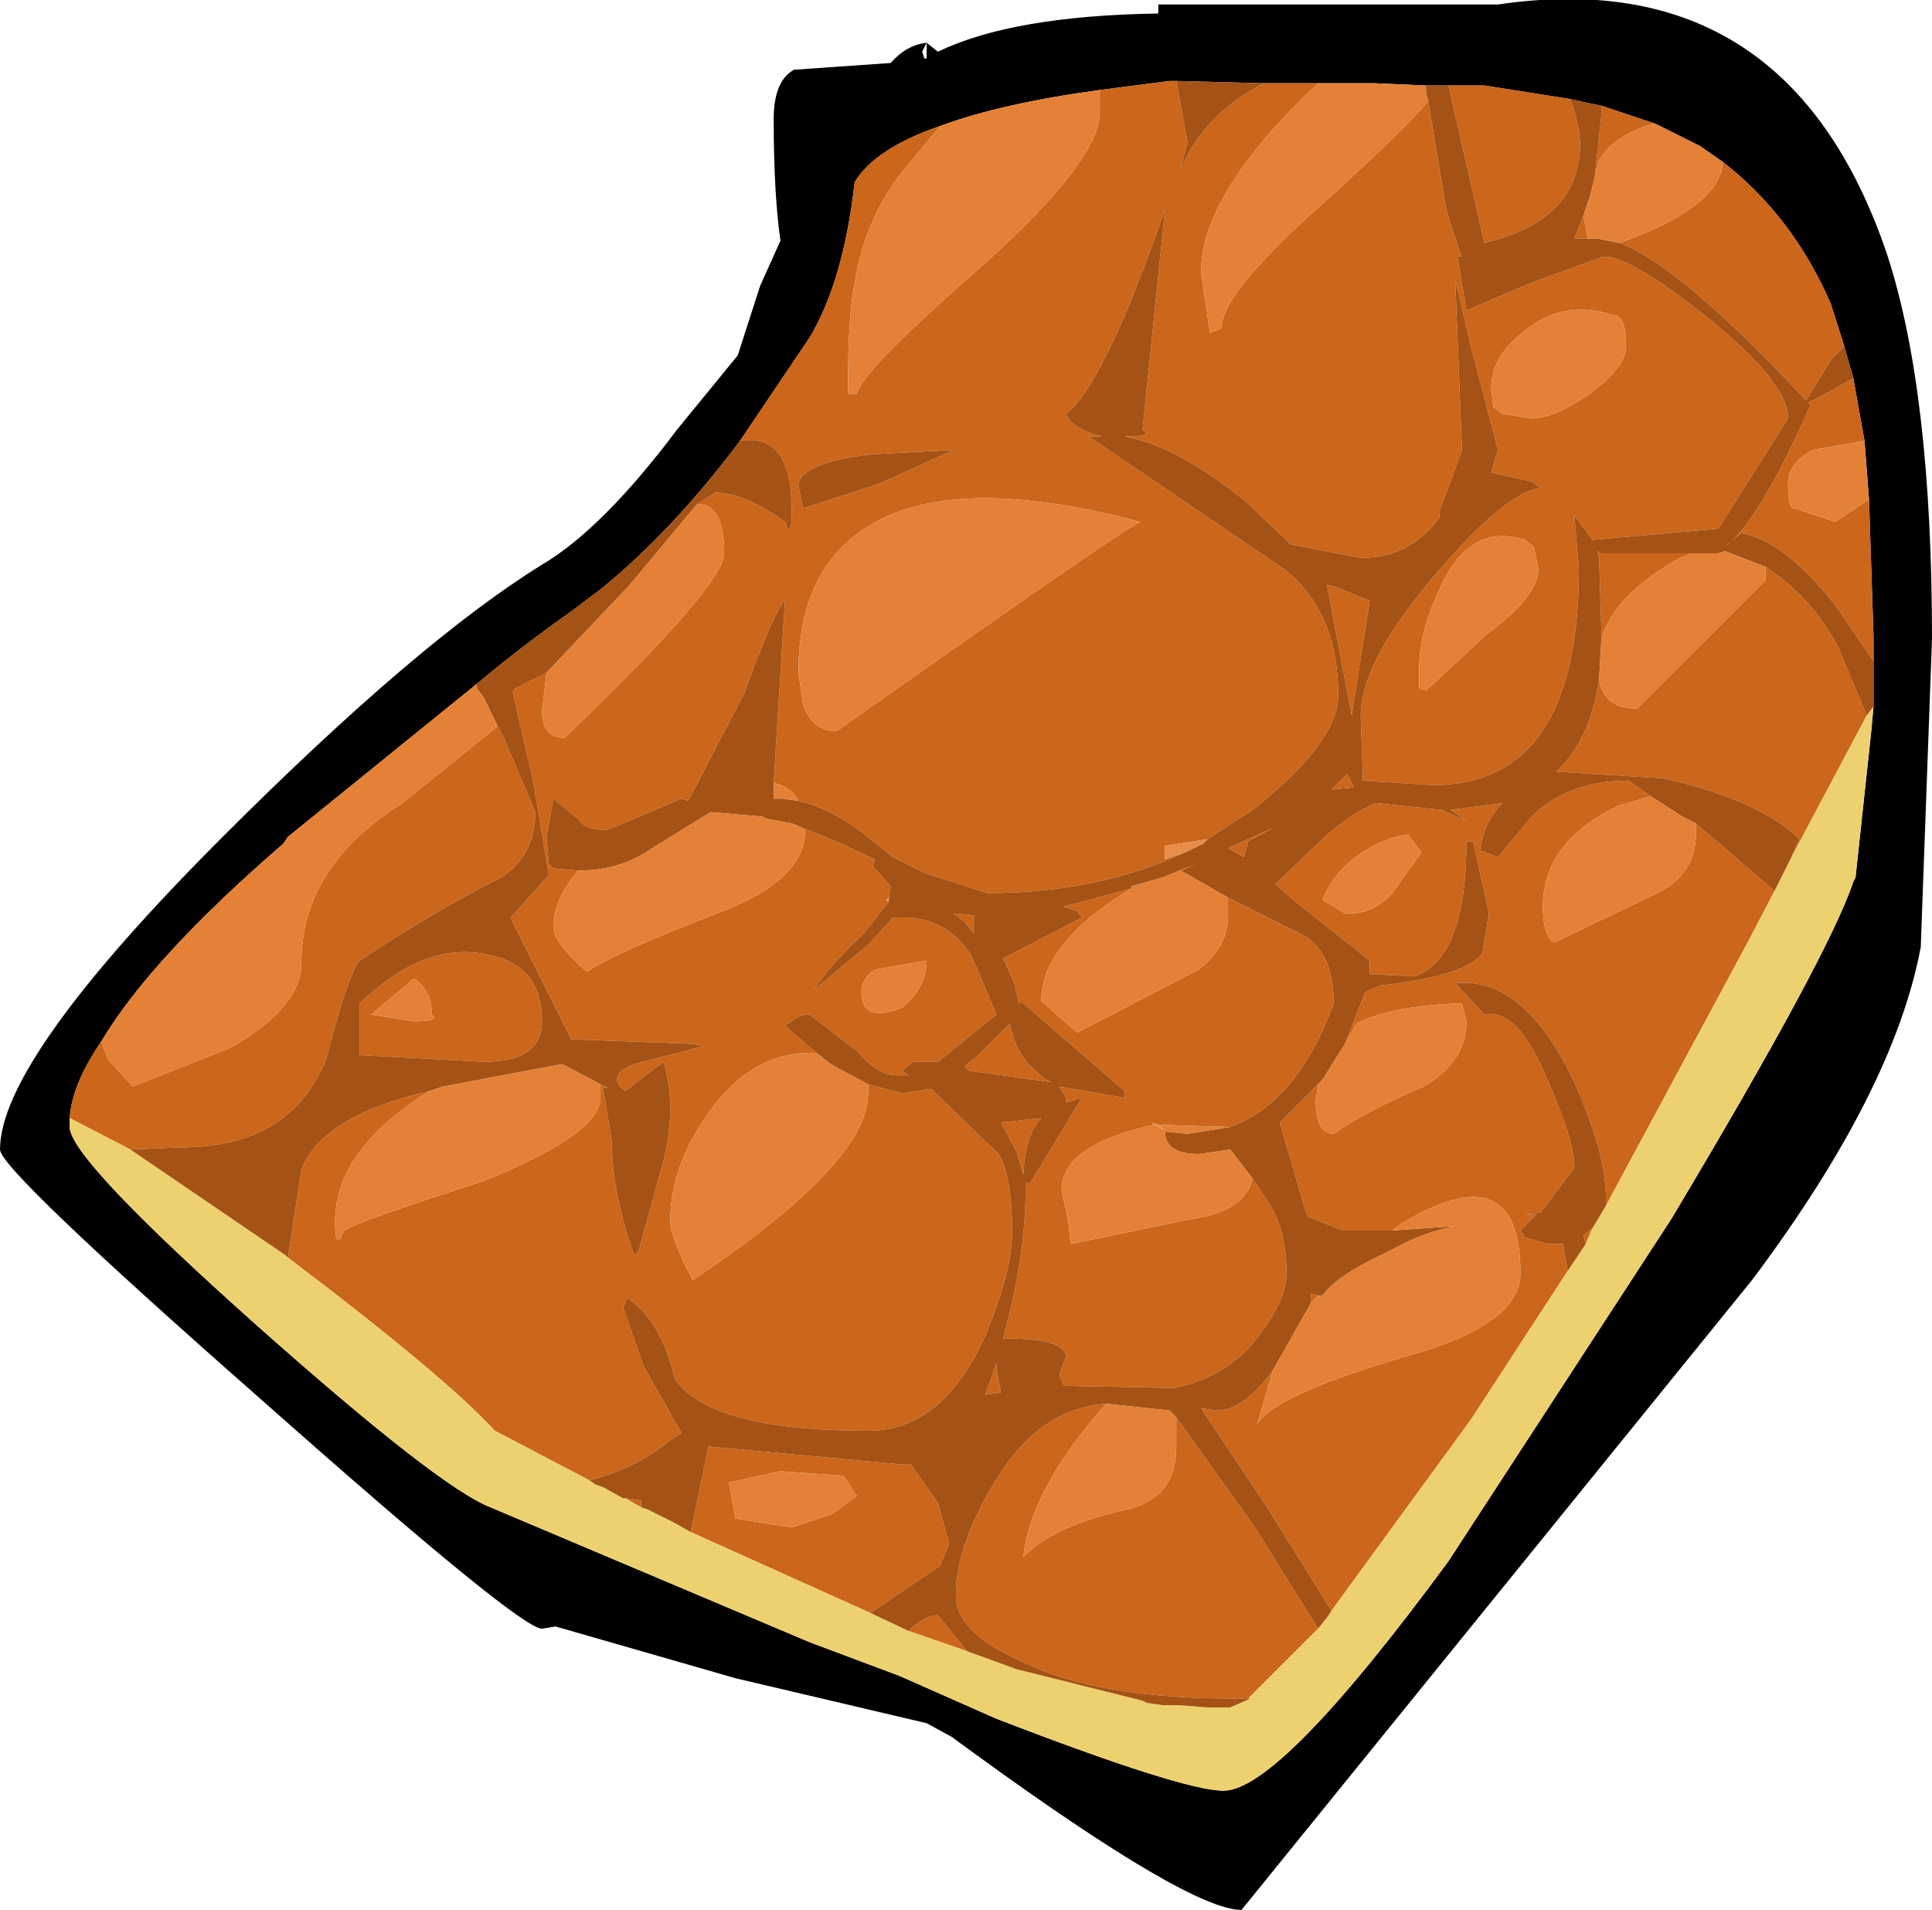 <?xml version="1.0" encoding="UTF-8" standalone="no"?>
<svg xmlns:ffdec="https://www.free-decompiler.com/flash" xmlns:xlink="http://www.w3.org/1999/xlink" ffdec:objectType="frame" height="42.45px" width="42.95px" xmlns="http://www.w3.org/2000/svg">
  <g transform="matrix(1.0, 0.0, 0.0, 1.0, -1.65, 9.6)">
    <use ffdec:characterId="746" height="42.45" transform="matrix(1.0, 0.0, 0.0, 1.0, 1.65, -9.6)" width="42.95" xlink:href="#shape0"/>
  </g>
  <defs>
    <g id="shape0" transform="matrix(1.0, 0.0, 0.0, 1.0, -1.65, 9.6)">
      <path d="M19.3 -8.05 L21.45 -8.2 Q21.8 -8.6 22.25 -8.65 L22.5 -8.45 Q24.15 -9.25 27.4 -9.3 L27.4 -9.5 34.95 -9.5 Q41.4 -10.45 43.6 -3.95 44.6 -0.9 44.6 4.6 L44.35 11.45 Q43.75 14.65 40.6 18.85 L29.25 32.85 Q28.1 32.85 23.35 29.4 L22.8 29.0 22.25 28.7 18.0 27.7 14.0 26.55 13.7 26.6 Q13.2 26.6 7.45 21.5 1.65 16.4 1.65 15.95 1.65 13.95 6.6 9.0 10.95 4.65 13.7 2.95 15.05 2.15 16.7 -0.05 L18.05 -1.7 18.55 -3.25 19.0 -4.25 Q18.85 -5.3 18.85 -6.95 18.85 -7.8 19.3 -8.05 M29.75 -7.75 L27.8 -7.8 27.65 -7.8 26.1 -7.6 Q23.9 -7.3 22.55 -6.8 21.1 -6.3 20.65 -5.55 20.4 -3.35 19.65 -2.1 L18.1 0.2 Q16.6 2.2 15.0 3.5 L14.4 3.95 Q13.2 4.8 12.25 5.6 L8.05 9.0 7.95 9.15 Q5.0 11.7 3.9 13.55 3.25 14.5 3.2 15.25 L3.2 15.45 Q3.2 16.15 7.35 19.85 11.4 23.45 12.55 23.9 L19.65 26.9 21.65 27.65 23.8 28.6 Q27.95 30.2 28.85 30.2 30.1 30.2 33.85 25.1 L38.8 17.5 Q42.3 11.65 42.85 10.0 L42.9 9.9 43.25 6.65 43.3 6.1 43.3 5.1 43.3 4.55 43.2 1.5 43.1 0.2 42.85 -1.2 42.65 -1.9 42.35 -2.85 Q41.5 -4.8 39.95 -6.0 L39.45 -6.35 38.45 -6.85 37.25 -7.25 37.0 -7.3 36.55 -7.4 34.65 -7.7 33.85 -7.7 33.35 -7.7 32.2 -7.75 31.55 -7.75 31.25 -7.75 30.95 -7.75 29.75 -7.75 M22.15 -8.45 L22.2 -8.3 22.25 -8.3 22.25 -8.65 22.15 -8.45" fill="#000000" fill-rule="evenodd" stroke="none"/>
      <path d="M27.8 -7.8 L28.05 -6.45 27.9 -5.85 Q28.45 -7.1 29.75 -7.75 L30.95 -7.75 Q28.35 -5.3 28.35 -3.55 L28.55 -2.2 28.8 -2.3 Q28.8 -3.1 31.25 -5.25 32.9 -6.75 33.4 -7.35 L33.8 -4.95 34.1 -4.0 34.15 -3.9 34.05 -3.9 34.25 -2.7 35.65 -3.3 37.3 -3.9 Q37.9 -3.9 39.6 -2.55 41.4 -1.1 41.4 -0.3 L39.85 2.15 37.05 2.4 36.65 1.85 36.75 3.05 Q36.75 7.85 33.5 7.85 L31.95 7.75 31.9 6.3 Q31.9 4.85 34.35 2.3 35.35 1.3 35.9 1.25 L35.7 1.1 34.8 0.9 34.95 0.4 34.35 -1.9 34.0 -3.4 34.15 0.4 33.9 1.1 33.65 1.75 33.65 1.9 Q33.0 2.8 31.9 2.8 L30.35 2.5 29.35 1.55 Q27.8 0.3 26.65 0.1 L26.7 0.1 Q27.3 0.1 27.05 -0.05 L27.55 -4.95 Q26.2 -1.05 25.35 -0.4 25.5 -0.05 26.15 0.1 L25.85 0.1 30.2 3.05 Q31.4 4.0 31.4 5.85 31.4 6.9 29.5 8.4 L28.5 9.05 27.55 9.2 27.55 9.5 28.1 9.3 Q26.1 10.25 23.6 10.25 L22.2 9.8 21.5 9.45 20.75 8.85 Q20.05 8.35 19.4 8.2 19.25 7.9 18.85 7.8 L19.1 3.75 Q18.85 4.0 18.2 5.8 L16.95 8.2 16.8 8.15 15.15 8.85 Q14.65 8.85 14.5 8.6 L13.95 8.15 13.8 9.0 13.85 9.6 13.95 9.7 14.5 9.75 Q13.95 10.4 13.95 11.0 13.95 11.35 14.7 12.0 15.25 11.6 17.85 10.6 19.55 9.9 19.55 8.85 L19.25 8.7 20.35 9.15 21.1 9.5 21.05 9.65 21.45 10.1 21.4 10.45 20.85 11.15 Q20.05 11.9 19.75 12.4 L20.95 11.4 21.5 10.8 Q22.65 10.7 23.25 11.65 L23.8 12.95 22.75 13.8 22.5 14.0 21.95 14.0 21.7 14.2 21.85 14.3 21.6 14.3 Q21.15 14.3 20.75 13.8 L19.65 12.95 Q19.4 12.95 19.25 13.1 L19.1 13.2 19.8 13.8 Q18.45 13.75 17.5 15.0 16.55 16.25 16.55 17.55 16.55 17.9 17.05 18.85 20.95 16.25 20.95 14.7 L20.95 14.5 21.7 14.7 22.35 14.6 23.85 16.05 Q24.15 16.55 24.15 17.8 24.15 18.65 23.55 20.1 22.6 22.2 20.95 22.2 17.45 22.2 16.65 21.05 16.35 19.75 15.6 19.25 L15.5 19.45 15.95 20.75 16.8 22.25 16.5 22.45 Q15.75 23.05 14.75 23.3 L12.65 22.2 Q11.55 21.0 8.05 18.35 L8.35 16.4 Q8.8 15.2 11.2 14.65 9.1 15.95 9.1 17.55 9.1 18.25 9.3 17.75 9.6 17.55 12.4 16.65 15.0 15.6 15.0 14.8 L15.0 14.5 15.2 14.6 15.05 14.55 15.25 15.75 Q15.25 16.9 15.75 18.3 L15.85 18.2 16.4 16.2 Q16.7 15.0 16.4 14.0 L15.55 14.65 Q15.1 14.3 15.75 14.05 L17.3 13.65 17.05 13.6 14.35 13.5 13.0 10.8 13.85 9.85 13.5 7.75 13.05 5.8 13.1 5.7 13.8 5.35 13.7 6.2 Q13.7 6.8 14.2 6.8 17.75 3.4 17.75 2.7 17.75 1.6 17.15 1.6 L17.55 1.35 Q18.2 1.35 19.1 2.0 19.25 2.45 19.25 1.75 19.25 0.0 18.1 0.2 L19.65 -2.1 Q20.4 -3.35 20.65 -5.55 21.1 -6.3 22.55 -6.8 L21.6 -5.65 Q20.85 -4.6 20.65 -3.3 20.5 -2.65 20.5 -0.85 L20.7 -0.85 Q20.8 -1.35 23.55 -3.75 26.1 -6.05 26.1 -7.1 L26.1 -7.6 27.65 -7.8 27.8 -7.8 M33.85 -7.7 L34.65 -7.7 36.55 -7.4 Q36.85 -6.65 36.75 -6.05 36.55 -4.65 34.65 -4.2 L33.85 -7.7 M37.25 -7.25 L38.45 -6.85 38.4 -6.85 Q37.55 -6.6 37.2 -6.05 L37.1 -5.65 37.25 -7.05 37.25 -7.25 M39.95 -6.0 Q41.5 -4.8 42.35 -2.85 L42.65 -1.9 42.35 -1.6 41.8 -0.7 Q39.0 -3.7 37.65 -4.2 39.9 -5.0 39.95 -6.0 M42.85 -1.2 L43.1 0.2 41.95 0.4 Q41.4 0.7 41.4 1.15 41.4 1.75 41.55 1.7 L42.45 2.0 43.2 1.5 43.3 4.55 43.3 5.1 42.45 3.85 Q41.3 2.4 40.35 2.25 L40.0 2.55 Q40.75 2.0 41.9 -0.6 L41.85 -0.65 Q42.45 -0.95 42.85 -1.2 M3.2 15.25 Q3.25 14.5 3.9 13.55 L4.05 13.95 4.6 14.55 6.75 13.7 Q8.35 12.8 8.35 11.8 8.35 9.65 10.6 8.25 L12.7 6.55 12.4 5.9 12.85 6.8 13.55 8.45 Q13.55 9.4 12.8 9.9 11.3 10.65 9.65 11.75 9.4 12.0 8.9 13.95 8.1 15.9 5.7 15.9 L4.55 15.95 3.2 15.25 M15.55 23.7 L15.9 23.75 15.9 23.9 15.55 23.7 M17.0 24.45 L17.1 24.0 17.4 22.55 21.7 22.95 21.9 22.95 22.5 23.8 22.75 24.7 22.55 25.2 21.0 26.25 17.0 24.45 M21.85 26.65 Q22.2 26.3 22.5 26.3 L23.15 27.1 21.85 26.65 M29.4 28.15 Q26.0 28.2 24.2 27.25 22.9 26.65 22.9 25.85 22.9 24.7 23.85 23.2 24.8 21.7 26.25 21.6 L26.15 21.7 Q24.55 23.55 24.4 25.0 25.1 24.3 26.7 23.95 27.8 23.7 27.8 22.55 L27.8 21.9 29.55 24.35 30.95 26.6 29.4 28.15 M31.25 26.2 L29.85 23.95 28.35 21.7 28.7 21.75 Q29.3 21.75 29.95 20.85 L29.6 22.05 Q30.0 21.4 32.9 20.55 35.45 19.85 35.45 18.7 35.45 16.0 32.8 17.6 L32.6 17.75 31.5 17.75 30.75 17.45 30.7 17.4 30.1 15.35 30.95 14.5 30.95 14.55 30.9 14.85 Q30.9 15.6 31.3 15.6 32.0 15.1 33.3 14.55 34.25 14.0 34.25 13.1 L34.15 12.7 Q32.6 12.75 31.8 13.15 L31.55 13.6 32.0 12.45 32.35 12.3 Q34.2 12.1 34.6 11.6 L34.75 10.7 34.4 9.1 34.25 9.1 Q34.25 11.7 33.1 12.1 L32.1 12.05 32.1 11.75 30.4 10.4 30.0 10.05 31.05 9.05 Q31.7 8.45 32.25 8.25 L33.7 8.4 34.25 8.65 33.9 8.4 35.05 8.25 Q34.65 8.65 34.55 9.3 L34.95 9.45 35.7 8.55 Q36.5 7.75 37.85 7.75 L38.35 8.1 37.65 8.3 Q35.95 9.1 35.95 10.55 35.95 11.2 36.2 11.35 L38.6 10.2 Q39.35 9.75 39.35 8.95 L39.35 8.7 41.1 10.2 40.5 11.35 37.35 17.2 37.35 17.0 Q37.35 16.0 36.6 14.35 35.5 12.1 34.0 12.25 L34.65 12.95 Q35.4 12.8 36.05 14.4 36.65 15.75 36.65 16.35 L35.9 17.35 35.55 17.4 35.7 17.4 35.8 17.4 35.45 17.75 35.55 17.9 36.05 18.05 36.4 18.05 36.5 18.65 34.35 21.95 31.25 26.2 M30.8 19.35 L30.8 19.15 30.95 19.2 30.8 19.35 M41.45 9.5 L41.65 9.05 Q40.8 8.2 38.65 7.7 L36.25 7.55 Q37.0 6.85 37.2 5.5 37.3 6.15 38.05 6.15 L40.9 3.3 40.9 3.0 Q41.9 3.65 42.5 4.75 L43.15 6.3 41.45 9.5 M37.25 4.6 L37.25 4.4 37.2 2.8 37.15 2.65 37.25 2.7 39.25 2.7 39.0 2.8 Q37.55 3.6 37.25 4.6 M36.85 -4.8 L36.95 -4.3 36.65 -4.3 36.85 -4.8 M34.85 -0.55 L35.05 -0.4 35.7 -0.3 Q36.2 -0.3 37.0 -0.85 37.8 -1.45 37.8 -1.9 37.8 -2.6 37.5 -2.6 36.4 -2.95 35.55 -2.25 34.8 -1.7 34.8 -0.95 L34.85 -0.55 M37.05 17.7 L36.9 18.05 36.85 17.85 37.05 17.7 M35.85 3.05 L35.75 2.55 35.55 2.4 Q34.3 2.0 33.65 3.5 33.2 4.45 33.2 5.25 L33.2 5.7 33.35 5.75 34.7 4.5 Q35.85 3.65 35.85 3.05 M31.75 7.9 L31.25 7.95 31.6 7.6 31.75 7.9 M31.15 3.4 L31.35 3.45 32.1 3.75 31.7 6.3 31.5 5.25 31.15 3.4 M31.55 10.7 Q32.15 10.75 32.6 10.25 L33.25 9.35 32.95 8.95 Q32.45 9.0 31.85 9.4 31.25 9.85 31.05 10.4 L31.55 10.7 M21.2 1.15 L22.85 0.4 21.0 0.5 Q19.4 0.7 19.4 1.2 L19.5 1.7 21.2 1.15 M21.35 10.4 L21.4 10.45 21.4 10.35 21.35 10.4 M22.25 11.75 L21.1 11.95 Q20.8 12.15 20.8 12.45 20.8 13.15 21.7 12.8 22.25 12.35 22.25 11.75 M29.5 16.6 L29.9 17.2 Q30.25 17.8 30.25 18.7 30.25 19.25 29.7 20.0 29.0 21.0 27.75 21.25 L25.3 21.2 25.2 20.95 25.35 20.55 Q25.3 20.15 24.05 20.15 L23.95 20.15 Q24.45 18.3 24.45 16.85 L24.45 16.7 24.55 16.7 25.7 14.8 25.35 14.9 25.35 14.8 25.2 14.55 26.65 14.8 26.65 14.65 24.4 12.7 24.3 12.7 24.2 12.25 23.95 11.7 25.7 10.8 25.6 10.65 25.3 10.55 26.8 10.15 Q24.8 11.35 24.8 12.65 L25.6 13.35 28.3 11.95 Q28.95 11.45 28.95 10.75 L28.95 10.35 30.65 11.2 Q31.3 11.6 31.3 12.7 30.5 14.9 29.0 15.45 L27.4 15.4 27.25 15.35 27.3 15.4 Q25.25 15.85 25.25 16.85 L25.4 17.55 25.45 18.05 28.1 17.5 Q29.3 17.35 29.5 16.6 M23.3 10.75 L23.3 11.15 23.1 10.9 22.85 10.7 23.35 10.75 23.3 10.75 M29.4 9.1 L29.3 9.45 28.95 9.25 29.95 8.8 29.4 9.1 M27.0 2.0 Q22.85 0.9 20.95 2.1 19.4 3.05 19.4 5.35 L19.5 6.05 Q19.7 6.65 20.25 6.65 26.7 2.1 27.0 2.0 M23.9 15.35 L24.8 15.25 Q24.45 15.6 24.4 16.5 L24.25 16.0 23.9 15.35 M23.2 14.2 L23.1 14.1 23.4 13.85 24.1 13.15 Q24.25 14.0 25.0 14.45 L23.2 14.2 M23.55 21.4 L23.8 20.7 23.8 20.8 23.9 21.35 23.55 21.4 M20.7 23.65 L20.4 23.2 19.0 23.1 17.85 23.35 18.0 24.15 19.25 24.35 20.15 24.05 20.7 23.65 M9.65 13.85 L9.65 12.7 Q11.05 11.35 12.4 11.6 13.7 11.8 13.7 13.1 13.7 14.0 12.4 14.0 L9.65 13.85 M10.85 13.1 Q11.45 13.1 11.25 12.95 11.25 12.4 10.85 12.15 L9.9 12.95 10.85 13.1" fill="#cb661b" fill-rule="evenodd" stroke="none"/>
      <path d="M43.3 6.1 L43.25 6.65 42.9 9.9 42.85 10.0 Q42.3 11.65 38.8 17.5 L33.85 25.1 Q30.1 30.2 28.85 30.2 27.95 30.2 23.8 28.6 L21.65 27.65 19.65 26.9 12.55 23.9 Q11.4 23.45 7.35 19.85 3.2 16.15 3.2 15.45 L3.2 15.25 4.55 15.95 8.0 18.3 8.05 18.35 Q11.55 21.0 12.65 22.2 L14.75 23.3 14.9 23.4 15.05 23.45 15.5 23.7 15.55 23.7 15.9 23.9 16.05 23.95 16.65 24.25 17.0 24.45 21.0 26.25 21.85 26.65 23.15 27.1 24.25 27.5 27.05 28.2 27.15 28.25 27.5 28.3 27.85 28.3 28.5 28.35 28.8 28.35 28.85 28.35 29.0 28.35 29.45 28.15 29.4 28.15 30.95 26.6 31.15 26.35 31.25 26.2 34.35 21.95 36.5 18.65 36.9 18.05 37.05 17.7 37.35 17.2 40.5 11.35 41.1 10.2 41.45 9.5 43.15 6.3 43.3 6.1" fill="#eed16f" fill-rule="evenodd" stroke="none"/>
      <path d="M28.5 9.05 L28.4 9.15 28.1 9.3 27.55 9.5 27.55 9.2 28.5 9.05 M21.35 10.4 L21.4 10.35 21.4 10.45 21.35 10.4 M27.3 15.4 L27.25 15.35 27.4 15.4 27.45 15.45 27.55 15.5 27.5 15.5 27.35 15.4 27.3 15.4" fill="#e88d4a" fill-rule="evenodd" stroke="none"/>
      <path d="M27.8 -7.8 L29.75 -7.75 Q28.45 -7.1 27.9 -5.85 L28.05 -6.45 27.8 -7.8 M33.35 -7.7 L33.85 -7.7 34.65 -4.2 Q36.55 -4.65 36.75 -6.05 36.85 -6.65 36.55 -7.4 L37.0 -7.3 37.25 -7.25 37.25 -7.05 37.1 -5.65 37.0 -5.25 36.95 -5.1 36.85 -4.8 36.65 -4.3 36.95 -4.3 37.1 -4.3 37.15 -4.3 37.4 -4.25 37.65 -4.2 Q39.0 -3.7 41.8 -0.7 L42.35 -1.6 42.65 -1.9 42.85 -1.2 Q42.45 -0.95 41.85 -0.65 L41.9 -0.6 Q40.75 2.0 40.0 2.55 L40.35 2.25 Q41.3 2.4 42.45 3.85 L43.3 5.1 43.3 6.1 43.15 6.3 42.5 4.75 Q41.9 3.65 40.9 3.0 L40.0 2.65 39.85 2.7 39.25 2.7 37.25 2.7 37.15 2.65 37.2 2.8 37.25 4.4 37.25 4.6 37.2 5.5 Q37.0 6.85 36.25 7.55 L38.65 7.7 Q40.8 8.2 41.65 9.05 L41.45 9.5 41.1 10.2 39.35 8.7 39.05 8.55 38.35 8.1 37.85 7.75 Q36.5 7.75 35.7 8.55 L34.95 9.45 34.55 9.3 Q34.65 8.65 35.05 8.25 L33.9 8.4 34.25 8.65 33.7 8.4 32.25 8.25 Q31.7 8.45 31.05 9.05 L30.0 10.05 30.4 10.4 32.1 11.75 32.1 12.05 33.1 12.1 Q34.25 11.7 34.25 9.1 L34.4 9.1 34.75 10.7 34.6 11.6 Q34.2 12.1 32.35 12.3 L32.0 12.45 31.55 13.6 31.05 14.4 30.95 14.5 30.1 15.35 30.7 17.4 30.75 17.45 31.5 17.75 32.6 17.75 34.0 17.65 Q33.25 17.8 32.55 18.2 31.35 18.75 31.05 19.2 L30.95 19.2 30.8 19.15 30.8 19.35 29.95 20.85 Q29.3 21.75 28.7 21.75 L28.35 21.7 29.85 23.95 31.25 26.2 31.15 26.35 30.95 26.6 29.55 24.35 27.8 21.9 27.65 21.75 26.25 21.6 Q24.8 21.7 23.85 23.2 22.9 24.7 22.9 25.85 22.9 26.65 24.2 27.25 26.0 28.2 29.4 28.15 L29.45 28.15 29.0 28.35 28.85 28.35 28.8 28.35 28.5 28.35 27.85 28.3 27.5 28.3 27.15 28.25 27.05 28.2 24.25 27.5 23.15 27.1 22.5 26.3 Q22.2 26.3 21.85 26.65 L21.0 26.25 22.55 25.2 22.75 24.7 22.5 23.8 21.9 22.95 21.7 22.95 17.4 22.55 17.1 24.0 17.0 24.45 16.65 24.25 16.05 23.95 15.9 23.9 15.9 23.75 15.55 23.7 15.5 23.7 15.05 23.45 14.9 23.4 14.75 23.3 Q15.75 23.05 16.5 22.45 L16.8 22.25 15.95 20.75 15.5 19.45 15.6 19.25 Q16.35 19.75 16.65 21.05 17.45 22.2 20.95 22.2 22.6 22.2 23.55 20.1 24.15 18.65 24.15 17.8 24.15 16.55 23.85 16.05 L22.35 14.6 21.7 14.7 20.95 14.5 20.2 14.1 20.05 14.0 19.8 13.8 19.1 13.2 19.25 13.1 Q19.4 12.95 19.65 12.95 L20.75 13.8 Q21.15 14.3 21.6 14.3 L21.85 14.3 21.7 14.2 21.95 14.0 22.5 14.0 22.75 13.8 23.8 12.95 23.25 11.65 Q22.65 10.7 21.5 10.8 L20.95 11.4 19.75 12.4 Q20.05 11.9 20.85 11.15 L21.4 10.45 21.45 10.1 21.05 9.65 21.1 9.5 20.35 9.15 19.25 8.7 18.7 8.6 18.6 8.55 17.45 8.45 16.15 9.25 Q15.45 9.75 14.5 9.75 L13.95 9.7 13.85 9.6 13.8 9.0 13.95 8.15 14.5 8.6 Q14.65 8.85 15.15 8.85 L16.8 8.15 16.95 8.2 18.2 5.8 Q18.85 4.0 19.1 3.75 L18.85 7.8 18.85 8.15 19.05 8.15 19.4 8.2 Q20.05 8.35 20.75 8.85 L21.5 9.45 22.2 9.8 23.6 10.25 Q26.1 10.25 28.1 9.3 L28.4 9.15 28.5 9.05 29.5 8.4 Q31.4 6.9 31.4 5.85 31.4 4.0 30.2 3.05 L25.85 0.1 26.15 0.1 Q25.5 -0.05 25.35 -0.4 26.2 -1.05 27.55 -4.95 L27.05 -0.05 Q27.3 0.1 26.7 0.1 L26.65 0.1 Q27.8 0.3 29.35 1.55 L30.35 2.5 31.9 2.8 Q33.0 2.8 33.65 1.9 L33.65 1.75 33.9 1.1 34.15 0.4 34.0 -3.4 34.35 -1.9 34.95 0.4 34.8 0.9 35.7 1.1 35.9 1.25 Q35.35 1.3 34.35 2.3 31.9 4.85 31.9 6.3 L31.95 7.75 33.5 7.85 Q36.75 7.85 36.75 3.05 L36.65 1.85 37.05 2.4 39.85 2.15 41.4 -0.3 Q41.4 -1.1 39.6 -2.55 37.9 -3.9 37.3 -3.9 L35.65 -3.3 34.25 -2.7 34.05 -3.9 34.15 -3.9 34.1 -4.0 33.8 -4.95 33.4 -7.35 33.35 -7.55 33.35 -7.7 M12.25 5.6 Q13.2 4.8 14.4 3.95 L15.0 3.5 Q16.6 2.2 18.1 0.2 19.25 0.0 19.25 1.75 19.25 2.45 19.1 2.0 18.2 1.35 17.55 1.35 L17.15 1.6 15.65 3.4 13.8 5.35 13.1 5.7 13.05 5.8 13.5 7.75 13.85 9.85 13.0 10.8 14.35 13.5 17.05 13.6 17.3 13.65 15.75 14.05 Q15.1 14.3 15.55 14.65 L16.4 14.0 Q16.7 15.0 16.4 16.2 L15.85 18.2 15.75 18.3 Q15.25 16.9 15.25 15.75 L15.05 14.55 15.2 14.6 15.0 14.5 14.15 14.05 11.5 14.55 11.2 14.65 Q8.8 15.2 8.35 16.4 L8.05 18.35 8.0 18.3 4.55 15.95 5.7 15.9 Q8.1 15.9 8.9 13.95 9.4 12.0 9.65 11.75 11.3 10.65 12.8 9.9 13.55 9.4 13.55 8.45 L12.85 6.8 12.4 5.9 12.25 5.7 12.25 5.6 M37.35 17.2 L37.05 17.7 36.85 17.85 36.9 18.05 36.5 18.65 36.4 18.05 36.05 18.05 35.55 17.9 35.45 17.75 35.8 17.4 35.7 17.4 35.55 17.4 35.9 17.35 36.65 16.35 Q36.65 15.75 36.05 14.4 35.4 12.8 34.65 12.95 L34.0 12.25 Q35.5 12.1 36.6 14.35 37.35 16.0 37.35 17.0 L37.35 17.2 M31.15 3.4 L31.5 5.25 31.7 6.3 32.1 3.75 31.35 3.45 31.15 3.4 M31.75 7.9 L31.6 7.6 31.25 7.95 31.75 7.9 M21.2 1.15 L19.5 1.7 19.4 1.2 Q19.4 0.7 21.0 0.5 L22.85 0.4 21.2 1.15 M23.3 10.75 L23.35 10.75 22.85 10.7 23.1 10.9 23.3 11.15 23.3 10.75 M26.8 10.15 L25.3 10.55 25.6 10.65 25.7 10.8 23.95 11.7 24.2 12.25 24.3 12.7 24.4 12.7 26.65 14.65 26.65 14.8 25.2 14.55 25.35 14.8 25.35 14.9 25.7 14.8 24.55 16.7 24.45 16.7 24.45 16.85 Q24.45 18.3 23.95 20.15 L24.05 20.15 Q25.3 20.15 25.35 20.55 L25.2 20.95 25.3 21.2 27.75 21.25 Q29.0 21.0 29.7 20.0 30.25 19.25 30.25 18.7 30.25 17.8 29.9 17.2 L29.5 16.6 29.0 15.95 28.3 16.05 Q27.55 16.05 27.55 15.55 L28.05 15.6 29.0 15.45 Q30.5 14.9 31.3 12.7 31.3 11.6 30.65 11.2 L28.95 10.35 27.9 9.75 28.25 9.6 27.5 9.9 26.8 10.1 26.8 10.15 M29.4 9.1 L29.95 8.8 28.95 9.25 29.3 9.45 29.4 9.1 M23.2 14.2 L25.0 14.45 Q24.25 14.0 24.1 13.15 L23.4 13.85 23.1 14.1 23.2 14.2 M23.9 15.35 L24.25 16.0 24.4 16.5 Q24.45 15.6 24.8 15.25 L23.9 15.35 M23.55 21.4 L23.9 21.35 23.8 20.8 23.8 20.7 23.55 21.4 M9.65 13.85 L12.4 14.0 Q13.7 14.0 13.7 13.1 13.7 11.8 12.4 11.6 11.05 11.35 9.65 12.7 L9.65 13.85" fill="#a45215" fill-rule="evenodd" stroke="none"/>
      <path d="M30.95 -7.75 L31.25 -7.75 31.55 -7.75 32.2 -7.75 33.35 -7.7 33.35 -7.55 33.4 -7.35 Q32.9 -6.75 31.25 -5.25 28.8 -3.1 28.8 -2.3 L28.55 -2.2 28.35 -3.55 Q28.35 -5.3 30.95 -7.75 M38.45 -6.85 L39.45 -6.35 39.95 -6.0 Q39.9 -5.0 37.65 -4.2 L37.4 -4.25 37.15 -4.3 37.1 -4.3 36.95 -4.3 36.85 -4.8 36.95 -5.1 37.0 -5.25 37.1 -5.65 37.2 -6.05 Q37.55 -6.6 38.4 -6.85 L38.45 -6.85 M43.1 0.2 L43.2 1.5 42.45 2.0 41.55 1.7 Q41.4 1.75 41.4 1.15 41.4 0.7 41.95 0.4 L43.1 0.2 M3.9 13.55 Q5.0 11.7 7.95 9.15 L8.05 9.0 12.25 5.6 12.25 5.7 12.4 5.9 12.7 6.55 10.6 8.25 Q8.35 9.65 8.35 11.8 8.35 12.8 6.75 13.7 L4.6 14.55 4.05 13.95 3.9 13.55 M22.55 -6.8 Q23.9 -7.3 26.1 -7.6 L26.1 -7.1 Q26.1 -6.05 23.55 -3.75 20.8 -1.35 20.7 -0.85 L20.5 -0.85 Q20.5 -2.65 20.65 -3.3 20.85 -4.6 21.6 -5.65 L22.55 -6.8 M19.4 8.2 L19.05 8.15 18.85 8.15 18.85 7.8 Q19.25 7.9 19.4 8.2 M14.5 9.75 Q15.45 9.75 16.15 9.25 L17.45 8.45 18.6 8.55 18.7 8.6 19.25 8.7 19.55 8.85 Q19.55 9.9 17.85 10.6 15.25 11.6 14.7 12.0 13.95 11.35 13.95 11.0 13.95 10.4 14.5 9.75 M19.8 13.8 L20.05 14.0 20.2 14.1 20.95 14.5 20.95 14.7 Q20.95 16.25 17.05 18.85 16.55 17.9 16.55 17.55 16.55 16.25 17.5 15.0 18.45 13.75 19.8 13.8 M26.25 21.6 L27.65 21.75 27.8 21.9 27.8 22.55 Q27.8 23.7 26.7 23.95 25.1 24.3 24.4 25.0 24.55 23.55 26.15 21.7 L26.25 21.6 M29.95 20.85 L30.8 19.35 30.95 19.2 31.05 19.2 Q31.35 18.75 32.55 18.2 33.25 17.8 34.0 17.65 L32.6 17.75 32.8 17.6 Q35.45 16.0 35.45 18.7 35.45 19.85 32.9 20.55 30.0 21.4 29.6 22.05 L29.95 20.85 M30.95 14.5 L31.05 14.4 31.55 13.6 31.8 13.15 Q32.6 12.75 34.15 12.7 L34.25 13.1 Q34.25 14.0 33.3 14.55 32.0 15.1 31.3 15.6 30.9 15.6 30.9 14.85 L30.95 14.55 30.95 14.5 M38.35 8.1 L39.05 8.55 39.35 8.7 39.35 8.95 Q39.35 9.75 38.6 10.2 L36.2 11.35 Q35.95 11.2 35.95 10.55 35.95 9.1 37.65 8.3 L38.35 8.1 M37.2 5.5 L37.25 4.6 Q37.55 3.6 39.0 2.8 L39.25 2.7 39.85 2.7 40.0 2.65 40.9 3.0 40.9 3.3 38.05 6.15 Q37.3 6.15 37.2 5.5 M34.85 -0.55 L34.8 -0.95 Q34.8 -1.7 35.55 -2.25 36.4 -2.95 37.5 -2.6 37.8 -2.6 37.8 -1.9 37.8 -1.45 37.0 -0.85 36.2 -0.3 35.7 -0.3 L35.05 -0.4 34.85 -0.55 M35.85 3.05 Q35.85 3.65 34.7 4.5 L33.35 5.75 33.2 5.7 33.2 5.25 Q33.2 4.45 33.65 3.5 34.3 2.0 35.55 2.4 L35.75 2.55 35.85 3.05 M31.55 10.7 L31.05 10.4 Q31.25 9.85 31.85 9.4 32.45 9.0 32.95 8.95 L33.25 9.35 32.6 10.25 Q32.15 10.75 31.55 10.7 M22.25 11.75 Q22.25 12.35 21.7 12.8 20.8 13.15 20.8 12.45 20.8 12.15 21.1 11.95 L22.25 11.75 M29.5 16.6 Q29.3 17.35 28.1 17.5 L25.45 18.05 25.4 17.55 25.25 16.85 Q25.25 15.85 27.3 15.4 L27.35 15.4 27.5 15.5 27.55 15.5 27.45 15.45 27.4 15.4 29.0 15.45 28.05 15.6 27.55 15.55 Q27.55 16.05 28.3 16.05 L29.0 15.95 29.5 16.6 M28.95 10.35 L28.95 10.75 Q28.95 11.45 28.3 11.95 L25.6 13.35 24.8 12.65 Q24.8 11.35 26.8 10.15 L26.8 10.1 27.5 9.9 28.25 9.6 27.9 9.75 28.95 10.35 M27.0 2.0 Q26.7 2.1 20.25 6.65 19.7 6.65 19.5 6.05 L19.4 5.35 Q19.4 3.05 20.95 2.1 22.85 0.9 27.0 2.0 M20.7 23.65 L20.15 24.05 19.25 24.35 18.0 24.15 17.85 23.35 19.0 23.1 20.4 23.2 20.7 23.65 M17.15 1.6 Q17.75 1.6 17.75 2.7 17.75 3.4 14.2 6.8 13.7 6.8 13.7 6.2 L13.8 5.35 15.65 3.4 17.15 1.6 M15.0 14.5 L15.0 14.8 Q15.0 15.6 12.4 16.65 9.6 17.55 9.3 17.75 9.1 18.25 9.1 17.55 9.1 15.95 11.2 14.65 L11.5 14.55 14.15 14.05 15.0 14.5 M10.85 13.1 L9.9 12.95 10.85 12.15 Q11.25 12.4 11.25 12.95 11.45 13.1 10.85 13.1" fill="#e48136" fill-rule="evenodd" stroke="none"/>
    </g>
  </defs>
</svg>
